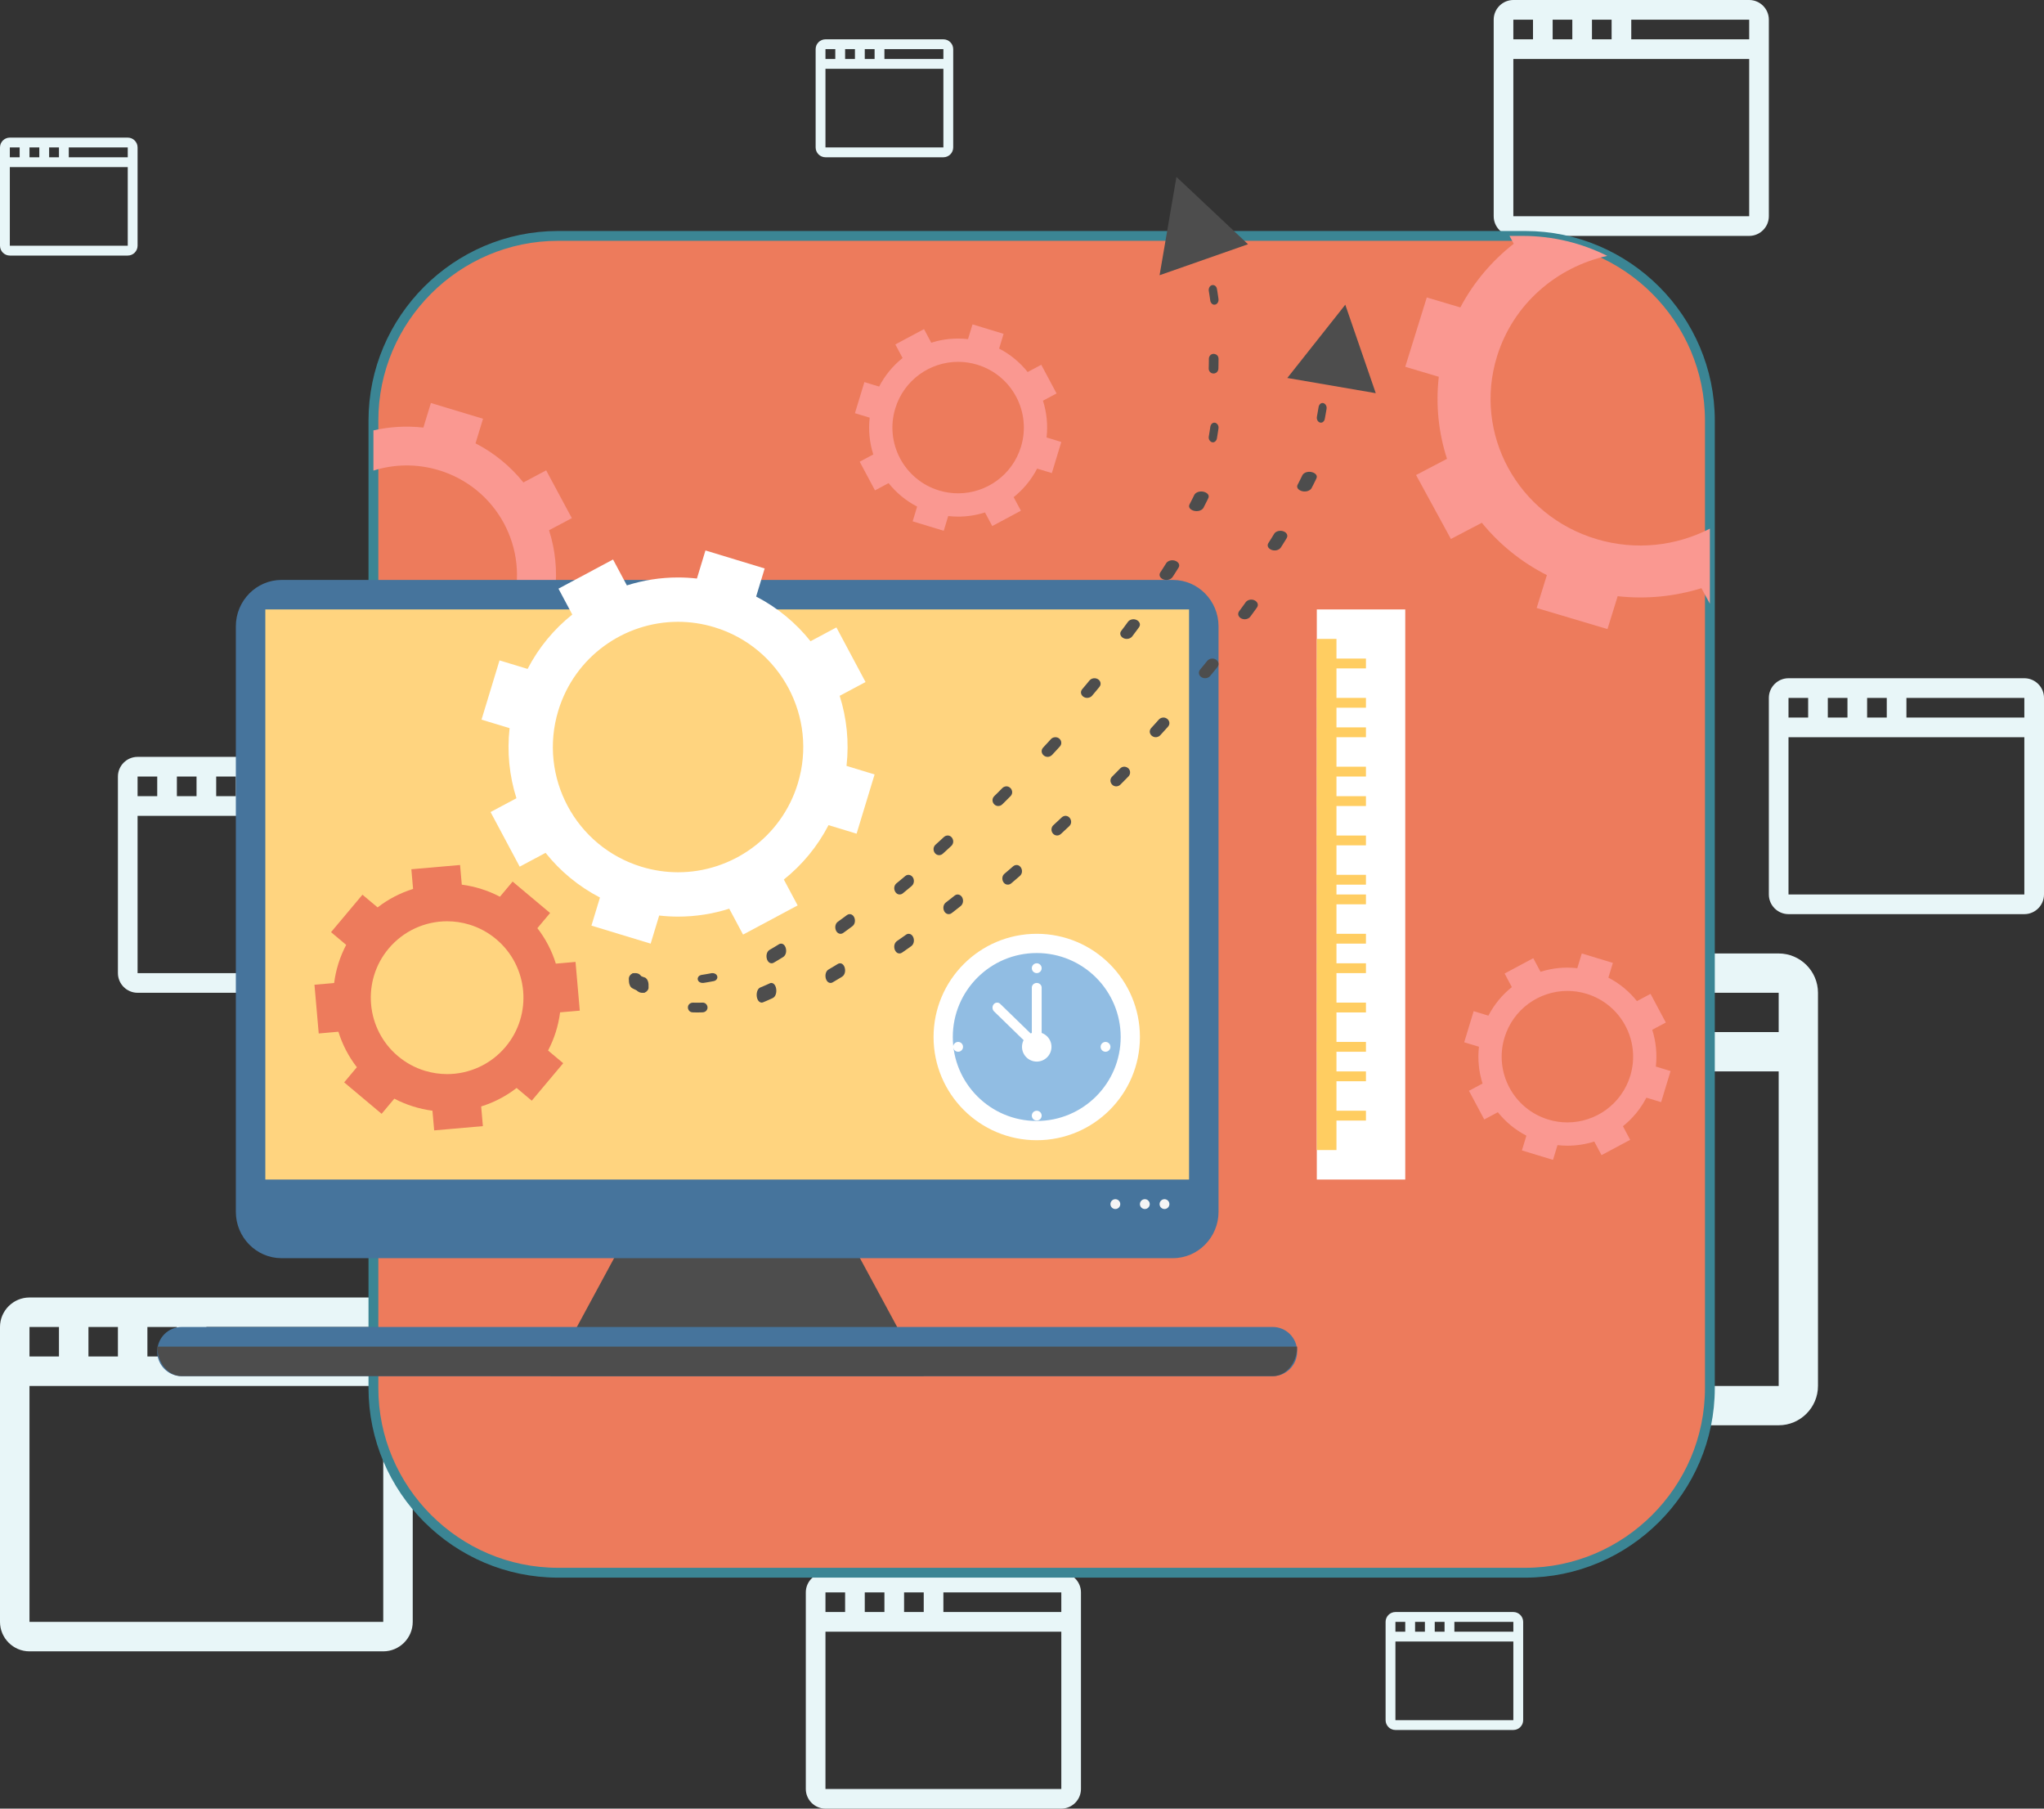 <?xml version="1.0" encoding="UTF-8"?>
<svg width="208px" height="184px" viewBox="0 0 208 184" version="1.1" xmlns="http://www.w3.org/2000/svg" xmlns:xlink="http://www.w3.org/1999/xlink">
    <rect x="0" y="0" width="208" height="184" fill="#333333" stroke="none"/>
    <!-- Generator: Sketch 49 (51002) - http://www.bohemiancoding.com/sketch -->
    <title>default-image</title>
    <desc>Created with Sketch.</desc>
    <defs></defs>
    <g id="Page-1" stroke="none" stroke-width="1" fill="none" fill-rule="evenodd">
        <g id="default-image">
            <g id="faded" fill="#E8F6F8" fill-rule="nonzero">
                <path d="M149,101 L153,101 L153,105 L149,105 L149,101 Z M141,101 L145,101 L145,105 L141,105 L141,101 Z M133,101 L137,101 L137,105 L133,105 L133,101 Z M181,141 L133,141 L133,109 L181,109 L181,141 Z M181,105 L157,105 L157,101 L181,101 L181,105 Z M185,101 C185,98.8 183.2,97 181,97 L133,97 C130.8,97 129,98.8 129,101 L129,141 C129,143.2 130.8,145 133,145 L181,145 C183.2,145 185,143.2 185,141 L185,101 Z" id="4"></path>
                <path d="M15,135 L18,135 L18,138 L15,138 L15,135 Z M9,135 L12,135 L12,138 L9,138 L9,135 Z M3,135 L6,135 L6,138 L3,138 L3,135 Z M39,165 L3,165 L3,141 L39,141 L39,165 Z M39,138 L21,138 L21,135 L39,135 L39,138 Z M42,135 C42,133.35 40.65,132 39,132 L3,132 C1.35,132 0,133.35 0,135 L0,165 C0,166.65 1.35,168 3,168 L39,168 C40.65,168 42,166.65 42,165 L42,135 Z" id="3"></path>
                <path d="M75,87 L78,87 L78,90 L75,90 L75,87 Z M69,87 L72,87 L72,90 L69,90 L69,87 Z M63,87 L66,87 L66,90 L63,90 L63,87 Z M99,117 L63,117 L63,93 L99,93 L99,117 Z M99,90 L81,90 L81,87 L99,87 L99,90 Z M102,87 C102,85.35 100.65,84 99,84 L63,84 C61.35,84 60,85.35 60,87 L60,117 C60,118.65 61.35,120 63,120 L99,120 C100.65,120 102,118.65 102,117 L102,87 Z" id="3"></path>
                <path d="M190,71 L192,71 L192,73 L190,73 L190,71 Z M186,71 L188,71 L188,73 L186,73 L186,71 Z M182,71 L184,71 L184,73 L182,73 L182,71 Z M206,91 L182,91 L182,75 L206,75 L206,91 Z M206,73 L194,73 L194,71 L206,71 L206,73 Z M208,71 C208,69.9 207.1,69 206,69 L182,69 C180.9,69 180,69.9 180,71 L180,91 C180,92.1 180.9,93 182,93 L206,93 C207.1,93 208,92.1 208,91 L208,71 Z" id="2"></path>
                <path d="M22,79 L24,79 L24,81 L22,81 L22,79 Z M18,79 L20,79 L20,81 L18,81 L18,79 Z M14,79 L16,79 L16,81 L14,81 L14,79 Z M38,99 L14,99 L14,83 L38,83 L38,99 Z M38,81 L26,81 L26,79 L38,79 L38,81 Z M40,79 C40,77.9 39.1,77 38,77 L14,77 C12.9,77 12,77.9 12,79 L12,99 C12,100.1 12.9,101 14,101 L38,101 C39.1,101 40,100.1 40,99 L40,79 Z" id="2"></path>
                <path d="M92,162 L94,162 L94,164 L92,164 L92,162 Z M88,162 L90,162 L90,164 L88,164 L88,162 Z M84,162 L86,162 L86,164 L84,164 L84,162 Z M108,182 L84,182 L84,166 L108,166 L108,182 Z M108,164 L96,164 L96,162 L108,162 L108,164 Z M110,162 C110,160.9 109.1,160 108,160 L84,160 C82.9,160 82,160.9 82,162 L82,182 C82,183.1 82.9,184 84,184 L108,184 C109.1,184 110,183.1 110,182 L110,162 Z" id="2"></path>
                <path d="M162,2 L164,2 L164,4 L162,4 L162,2 Z M158,2 L160,2 L160,4 L158,4 L158,2 Z M154,2 L156,2 L156,4 L154,4 L154,2 Z M178,22 L154,22 L154,6 L178,6 L178,22 Z M178,4 L166,4 L166,2 L178,2 L178,4 Z M180,2 C180,0.9 179.1,0 178,0 L154,0 C152.9,0 152,0.9 152,2 L152,22 C152,23.1 152.9,24 154,24 L178,24 C179.1,24 180,23.1 180,22 L180,2 Z" id="2"></path>
                <path d="M88,5 L89,5 L89,6 L88,6 L88,5 Z M86,5 L87,5 L87,6 L86,6 L86,5 Z M84,5 L85,5 L85,6 L84,6 L84,5 Z M96,15 L84,15 L84,7 L96,7 L96,15 Z M96,6 L90,6 L90,5 L96,5 L96,6 Z M97,5 C97,4.45 96.55,4 96,4 L84,4 C83.45,4 83,4.45 83,5 L83,15 C83,15.55 83.45,16 84,16 L96,16 C96.55,16 97,15.55 97,15 L97,5 Z" id="1"></path>
                <path d="M146,165 L147,165 L147,166 L146,166 L146,165 Z M144,165 L145,165 L145,166 L144,166 L144,165 Z M142,165 L143,165 L143,166 L142,166 L142,165 Z M154,175 L142,175 L142,167 L154,167 L154,175 Z M154,166 L148,166 L148,165 L154,165 L154,166 Z M155,165 C155,164.45 154.55,164 154,164 L142,164 C141.45,164 141,164.45 141,165 L141,175 C141,175.55 141.45,176 142,176 L154,176 C154.55,176 155,175.55 155,175 L155,165 Z" id="1"></path>
                <path d="M5,15 L6,15 L6,16 L5,16 L5,15 Z M3,15 L4,15 L4,16 L3,16 L3,15 Z M1,15 L2,15 L2,16 L1,16 L1,15 Z M13,25 L1,25 L1,17 L13,17 L13,25 Z M13,16 L7,16 L7,15 L13,15 L13,16 Z M14,15 C14,14.45 13.55,14 13,14 L1,14 C0.45,14 0,14.45 0,15 L0,25 C0,25.55 0.45,26 1,26 L13,26 C13.55,26 14,25.55 14,25 L14,15 Z" id="1"></path>
            </g>
            <g id="main" transform="translate(16, 18)">
                <path d="M40.789,6 L139.21,6 C149.545,6 158,14.455 158,24.789 L158,123.21 C158,133.544 149.545,142 139.21,142 L40.789,142 C30.454,142 22,133.544 22,123.21 L22,24.789 C22,14.455 30.454,6 40.789,6" id="Fill-609" stroke="#3B8594" fill="#ED7B5C"></path>
                <path d="M22,57.716 L22,51.121 L22.132,51.163 C28.057,52.953 34.322,49.63 36.123,43.741 C37.924,37.852 34.58,31.627 28.655,29.836 C26.397,29.154 24.09,29.215 22,29.877 L22,25.786 C23.638,25.412 25.354,25.305 27.084,25.5 L27.848,23 L33.154,24.602 L32.389,27.103 C34.313,28.092 35.959,29.459 37.261,31.081 L39.579,29.851 L42.19,34.713 L39.872,35.943 C40.504,37.92 40.729,40.039 40.486,42.18 L43,42.94 L41.388,48.212 L38.873,47.452 C37.876,49.365 36.502,51.002 34.87,52.295 L36.108,54.6 L31.216,57.194 L29.978,54.891 C27.989,55.518 25.855,55.742 23.703,55.5 L22.938,58 L22,57.716" id="Fill-610" fill="#FA9891"></path>
                <path d="M137.607,6 L138.938,6 C142.035,6 144.965,6.734 147.558,8.031 C142.396,9.177 137.991,12.929 136.342,18.244 C133.896,26.125 138.435,34.455 146.482,36.851 C150.474,38.039 154.578,37.544 158,35.781 L158,43.42 L157.139,41.839 C154.437,42.678 151.539,42.979 148.616,42.654 L147.578,46 L140.373,43.855 L141.412,40.509 C138.797,39.185 136.562,37.357 134.795,35.186 L131.645,36.832 L128.1,30.326 L131.249,28.679 C130.391,26.034 130.085,23.198 130.415,20.333 L127,19.316 L129.191,12.26 L132.606,13.276 C133.959,10.719 135.825,8.529 138.041,6.798 L137.607,6" id="Fill-611" fill="#FA9891"></path>
                <path d="M75.849,18.423 L75.111,17.041 L78.028,15.483 L78.767,16.866 C79.64,16.588 80.562,16.442 81.501,16.443 L81.501,18.811 C78.632,18.81 75.98,20.669 75.103,23.555 C74.028,27.088 76.022,30.824 79.555,31.898 C80.203,32.094 80.857,32.188 81.501,32.188 L81.501,34.558 C81.166,34.557 80.829,34.538 80.492,34.5 L80.036,36 L76.873,35.038 L77.329,33.538 C76.181,32.944 75.199,32.124 74.424,31.151 L73.041,31.889 L71.484,28.972 L72.866,28.234 C72.489,27.048 72.355,25.776 72.5,24.492 L71,24.036 L71.962,20.872 L73.462,21.328 C74.057,20.181 74.875,19.199 75.849,18.423 Z M81.501,16.443 C81.834,16.443 82.171,16.462 82.508,16.5 L82.965,15 L86.128,15.962 L85.671,17.463 C86.819,18.056 87.801,18.876 88.577,19.849 L89.96,19.111 L91.517,22.028 L90.134,22.766 C90.511,23.952 90.645,25.223 90.5,26.507 L92,26.963 L91.038,30.128 L89.539,29.672 C88.944,30.819 88.125,31.801 87.151,32.577 L87.889,33.959 L84.972,35.516 L84.234,34.134 C83.36,34.412 82.438,34.558 81.501,34.558 L81.501,32.188 C84.368,32.189 87.021,30.331 87.898,27.445 C88.973,23.911 86.979,20.176 83.445,19.102 C82.798,18.904 82.144,18.811 81.501,18.811 L81.501,16.443 Z" id="Fill-612" fill="#FA9891"></path>
                <polyline id="Fill-613" fill="#4D4D4D" points="49.193 105 68.807 105 78 122 40 122 49.193 105"></polyline>
                <path d="M12.641,41 L103.359,41 C105.912,41 108,43.121 108,45.714 L108,105.286 C108,107.879 105.912,110 103.359,110 L12.641,110 C10.089,110 8,107.879 8,105.286 L8,45.714 C8,43.121 10.089,41 12.641,41" id="Fill-614" fill="#46749C"></path>
                <path d="M102.5,104 C102.776,104 103,104.224 103,104.5 C103,104.776 102.776,105 102.5,105 C102.224,105 102,104.776 102,104.5 C102,104.224 102.224,104 102.5,104" id="Fill-615" fill="#F5F5F5"></path>
                <path d="M100.5,104 C100.776,104 101,104.224 101,104.5 C101,104.776 100.776,105 100.5,105 C100.224,105 100,104.776 100,104.5 C100,104.224 100.224,104 100.5,104" id="Fill-616" fill="#F5F5F5"></path>
                <path d="M97.5,104 C97.776,104 98,104.224 98,104.5 C98,104.776 97.776,105 97.5,105 C97.224,105 97,104.776 97,104.5 C97,104.224 97.224,104 97.5,104" id="Fill-617" fill="#F5F5F5"></path>
                <path d="M2.477,117 L113.524,117 C114.886,117 116,118.124 116,119.5 C116,120.875 114.886,122 113.524,122 L2.477,122 C1.114,122 0,120.875 0,119.5 C0,118.124 1.114,117 2.477,117" id="Fill-618" fill="#46749C"></path>
                <path d="M116,119 C116,120.65 114.885,122 113.523,122 L2.478,122 C1.115,122 0,120.65 0,119 L116,119" id="Fill-619" fill="#4D4D4D"></path>
                <polygon id="Fill-620" fill="#FFD47F" points="11 102 105 102 105 44 11 44"></polygon>
                <polygon id="Fill-621" fill="#FFFFFF" points="118 102 127 102 127 44 118 44"></polygon>
                <polygon id="Fill-622" fill="#FFCD61" points="118 99 120 99 120 47 118 47"></polygon>
                <polygon id="Fill-623" fill="#FFCD61" points="118 50 123 50 123 49 118 49"></polygon>
                <polygon id="Fill-624" fill="#FFCD61" points="118 54 123 54 123 53 118 53"></polygon>
                <polygon id="Fill-625" fill="#FFCD61" points="118 57 123 57 123 56 118 56"></polygon>
                <polygon id="Fill-626" fill="#FFCD61" points="118 61 123 61 123 60 118 60"></polygon>
                <polygon id="Fill-627" fill="#FFCD61" points="118 64 123 64 123 63 118 63"></polygon>
                <polyline id="Fill-628" fill="#FFCD61" points="118 67 123 67.001 123 68 118 68 118 67"></polyline>
                <polygon id="Fill-629" fill="#FFCD61" points="118 72 123 72 123 71 118 71"></polygon>
                <polygon id="Fill-630" fill="#FFCD61" points="118 74 123 74 123 73 118 73"></polygon>
                <polygon id="Fill-631" fill="#FFCD61" points="118 78 123 78 123 77 118 77"></polygon>
                <polygon id="Fill-632" fill="#FFCD61" points="118 81 123 81 123 80 118 80"></polygon>
                <polygon id="Fill-633" fill="#FFCD61" points="118 85 123 85 123 84 118 84"></polygon>
                <polygon id="Fill-634" fill="#FFCD61" points="118 89 123 89 123 88 118 88"></polygon>
                <polygon id="Fill-635" fill="#FFCD61" points="118 92 123 92 123 91 118 91"></polygon>
                <polygon id="Fill-636" fill="#FFCD61" points="118 96 123 96 123 95 118 95"></polygon>
                <path d="M42.235,44.521 L40.83,41.887 L46.385,38.921 L47.792,41.555 C49.458,41.026 51.213,40.747 53,40.748 L53,45.26 C47.537,45.258 42.485,48.797 40.813,54.295 C38.767,61.025 42.564,68.141 49.296,70.186 C50.529,70.561 51.775,70.739 53,70.74 L53,75.252 C52.364,75.251 51.722,75.215 51.08,75.142 L50.211,78 L44.185,76.168 L45.053,73.31 C42.867,72.179 40.998,70.618 39.52,68.764 L36.885,70.17 L33.92,64.613 L36.553,63.208 C35.836,60.948 35.581,58.526 35.857,56.08 L33,55.212 L34.832,49.185 L37.689,50.053 C38.82,47.868 40.381,45.999 42.235,44.521 Z M53,40.748 C53.637,40.749 54.277,40.785 54.92,40.858 L55.788,38 L61.814,39.832 L60.946,42.69 C63.131,43.82 65.002,45.382 66.481,47.236 L69.114,45.83 L72.08,51.387 L69.447,52.791 C70.163,55.052 70.419,57.474 70.143,59.919 L73,60.789 L71.168,66.814 L68.312,65.946 C67.179,68.132 65.619,70.002 63.765,71.48 L65.17,74.114 L59.614,77.079 L58.208,74.446 C56.542,74.974 54.787,75.253 53,75.252 L53,70.74 C58.463,70.741 63.516,67.202 65.187,61.705 C67.234,54.974 63.435,47.859 56.705,45.814 C55.472,45.439 54.226,45.26 53,45.26 L53,40.748 Z" id="Fill-637" fill="#FFFFFF"></path>
                <path d="M29.499,96.885 L28.182,97 L28.006,94.997 C26.653,94.821 25.335,94.406 24.127,93.772 L22.834,95.313 L19.022,92.115 L20.315,90.574 C19.474,89.487 18.844,88.275 18.436,86.963 L16.434,87.14 L16,82.182 L18.001,82.007 C18.178,80.644 18.589,79.342 19.227,78.126 L17.687,76.833 L20.885,73.022 L22.425,74.314 C23.512,73.475 24.725,72.844 26.035,72.436 L25.86,70.433 L29.499,70.115 L29.499,75.726 C27.24,75.725 25.051,76.713 23.547,78.504 C20.793,81.787 21.223,86.697 24.504,89.452 C25.314,90.131 26.233,90.631 27.235,90.935 C27.982,91.162 28.744,91.272 29.499,91.273 L29.499,96.885 Z M39.773,88.873 L41.313,90.166 L38.113,93.977 L36.573,92.684 C35.485,93.525 34.275,94.156 32.965,94.564 L33.139,96.566 L29.499,96.885 L29.499,91.273 C31.759,91.273 33.948,90.287 35.452,88.495 C38.205,85.213 37.777,80.303 34.495,77.548 C33.684,76.868 32.766,76.369 31.764,76.064 C31.017,75.837 30.254,75.726 29.499,75.726 L29.499,70.115 L30.817,70 L30.992,72.001 C32.344,72.177 33.664,72.593 34.873,73.228 L36.165,71.687 L39.978,74.885 L38.685,76.426 C39.525,77.514 40.156,78.724 40.564,80.036 L42.566,79.86 L43,84.818 L40.996,84.991 C40.822,86.354 40.411,87.656 39.773,88.873 Z" id="Fill-638" fill="#ED7B5C"></path>
                <path d="M89.5,97 C94.732,97 99,92.732 99,87.5 C99,82.267 94.732,78 89.5,78 C84.267,78 80,82.267 80,87.5 C80,92.732 84.267,97 89.5,97" id="Fill-639" fill="#91BDE3"></path>
                <path d="M89.5,97 C94.732,97 99,92.732 99,87.5 C99,82.267 94.732,78 89.5,78 C84.267,78 80,82.267 80,87.5 C80,92.732 84.267,97 89.5,97 Z" id="Stroke-640" stroke="#000000" stroke-width="0.567"></path>
                <path d="M89.5,96.042 C84.782,96.042 80.958,92.218 80.958,87.5 C80.958,82.781 84.782,78.957 89.5,78.957 L89.5,77 C83.701,77 79,81.7 79,87.5 C79,93.298 83.701,98 89.5,98 L89.5,96.042 Z M89.5,78.957 C94.218,78.957 98.042,82.781 98.042,87.5 C98.042,92.218 94.218,96.042 89.5,96.042 L89.5,98 C95.299,98 100,93.298 100,87.5 C100,81.7 95.299,77 89.5,77 L89.5,78.957 Z" id="Fill-641" fill="#FFFFFF"></path>
                <path d="M89.499,82 L89.5,82 C89.775,82 90,82.213 90,82.472 L90,87.527 C90,87.787 89.775,88 89.5,88 L89.499,88 C89.225,88 89,87.787 89,87.527 L89,82.472 C89,82.213 89.225,82 89.499,82" id="Fill-642" fill="#FFFFFF"></path>
                <path d="M85.119,84.171 C85.291,83.961 85.591,83.942 85.783,84.129 L88.843,87.104 C89.036,87.292 89.054,87.618 88.881,87.829 C88.709,88.04 88.409,88.058 88.216,87.87 L85.157,84.895 C84.963,84.707 84.947,84.381 85.119,84.171" id="Fill-643" fill="#FFFFFF"></path>
                <path d="M89.5,81 C89.775,81 90,80.776 90,80.5 C90,80.224 89.775,80 89.5,80 C89.224,80 89,80.224 89,80.5 C89,80.776 89.224,81 89.5,81" id="Fill-644" fill="#FFFFFF"></path>
                <path d="M97,88.5 C97,88.776 96.776,89 96.5,89 C96.224,89 96,88.776 96,88.5 C96,88.224 96.224,88 96.5,88 C96.776,88 97,88.224 97,88.5" id="Fill-645" fill="#FFFFFF"></path>
                <path d="M89.5,96 C89.224,96 89,95.776 89,95.5 C89,95.224 89.224,95 89.5,95 C89.776,95 90,95.224 90,95.5 C90,95.776 89.776,96 89.5,96" id="Fill-646" fill="#FFFFFF"></path>
                <path d="M81,88.5 C81,88.224 81.224,88 81.5,88 C81.776,88 82,88.224 82,88.5 C82,88.776 81.776,89 81.5,89 C81.224,89 81,88.776 81,88.5" id="Fill-647" fill="#FFFFFF"></path>
                <path d="M89.5,90 C90.326,90 91,89.326 91,88.5 C91,87.674 90.326,87 89.5,87 C88.674,87 88,87.674 88,88.5 C88,89.326 88.674,90 89.5,90" id="Fill-648" fill="#FFFFFF"></path>
                <path d="M55.518,84.989 C55.612,84.984 55.689,84.961 55.769,84.911 C56.196,84.629 55.991,83.99 55.482,84 L55.434,84.002 L55.239,84.007 L55.046,84.011 L54.856,84.01 L54.67,84.008 L54.518,84.003 C54.416,84 54.311,84.029 54.226,84.084 C53.82,84.353 53.994,84.97 54.481,84.992 L54.647,84.997 L54.85,85 L55.054,85 L55.261,84.997 L55.471,84.991 L55.518,84.989" id="Fill-649" fill="#4D4D4D"></path>
                <path d="M62.636,83.537 C63.185,83.28 63.089,82.042 62.507,82 C62.451,82 62.4,82.008 62.346,82.034 L62.236,82.084 L61.976,82.201 L61.718,82.314 L61.463,82.422 L61.379,82.456 C60.842,82.671 60.881,83.894 61.461,83.997 C61.523,84.004 61.579,83.999 61.638,83.975 L61.73,83.936 L61.994,83.825 L62.26,83.709 L62.527,83.589 L62.636,83.537" id="Fill-650" fill="#4D4D4D"></path>
                <path d="M69.69,81.366 C70.258,81.008 69.983,79.848 69.367,80.017 C69.33,80.029 69.3,80.041 69.266,80.062 L69.052,80.192 L68.753,80.373 L68.454,80.549 L68.317,80.63 C67.781,80.94 67.967,82.046 68.557,81.999 C68.617,81.991 68.668,81.976 68.725,81.943 L68.868,81.86 L69.171,81.679 L69.476,81.496 L69.69,81.366" id="Fill-651" fill="#4D4D4D"></path>
                <path d="M76.728,78.258 C77.23,77.894 76.986,76.934 76.41,77.004 C76.333,77.016 76.273,77.037 76.205,77.086 L76.031,77.21 L75.705,77.439 L75.381,77.665 L75.279,77.735 C74.739,78.112 75.045,79.163 75.669,78.978 C75.711,78.963 75.75,78.944 75.788,78.918 L75.895,78.844 L76.224,78.615 L76.554,78.384 L76.728,78.258" id="Fill-652" fill="#4D4D4D"></path>
                <path d="M81.757,74.181 C81.953,74.023 82.044,73.74 81.98,73.471 C81.884,73.052 81.454,72.865 81.152,73.108 L80.844,73.351 L80.503,73.619 L80.247,73.817 C79.778,74.194 80.024,75.039 80.586,74.999 C80.678,74.988 80.765,74.958 80.843,74.896 L81.104,74.694 L81.448,74.424 L81.757,74.181" id="Fill-653" fill="#4D4D4D"></path>
                <path d="M87.784,71.112 C88.293,70.663 87.822,69.756 87.201,70.062 C87.163,70.083 87.133,70.104 87.099,70.132 L86.983,70.233 L86.636,70.532 L86.287,70.83 L86.222,70.885 C85.745,71.283 86.097,72.145 86.701,71.979 C86.774,71.956 86.834,71.925 86.894,71.875 L86.964,71.817 L87.316,71.516 L87.668,71.213 L87.784,71.112" id="Fill-654" fill="#4D4D4D"></path>
                <path d="M92.808,66.05 C93.296,65.583 92.771,64.749 92.156,65.073 C92.114,65.098 92.082,65.121 92.045,65.155 L91.993,65.205 L91.644,65.531 L91.295,65.855 L91.196,65.947 C91.016,66.111 90.955,66.369 91.034,66.604 C91.172,67 91.643,67.129 91.946,66.852 L92.05,66.758 L92.403,66.429 L92.808,66.05" id="Fill-655" fill="#4D4D4D"></path>
                <path d="M98.834,60.99 C98.932,60.888 98.993,60.757 98.999,60.617 C99.025,60.077 98.377,59.793 97.991,60.177 L97.796,60.376 L97.453,60.724 L97.173,61.006 C96.735,61.441 97.197,62.181 97.803,61.959 C97.883,61.928 97.947,61.888 98.008,61.827 L98.293,61.541 L98.639,61.189 L98.834,60.99" id="Fill-656" fill="#4D4D4D"></path>
                <path d="M102.855,55.931 C103.284,55.448 102.681,54.766 102.084,55.079 C102.025,55.113 101.972,55.153 101.926,55.204 L101.683,55.475 L101.353,55.841 L101.149,56.064 C100.71,56.558 101.326,57.228 101.908,56.923 C101.972,56.888 102.02,56.854 102.07,56.8 L102.277,56.572 L102.613,56.201 L102.855,55.931" id="Fill-657" fill="#4D4D4D"></path>
                <path d="M107.883,49.871 C108.073,49.637 108.028,49.318 107.778,49.132 C107.498,48.921 107.066,48.969 106.851,49.232 L106.616,49.523 L106.302,49.906 L106.121,50.124 C106.011,50.252 105.974,50.425 106.018,50.58 C106.153,51.037 106.818,51.151 107.143,50.774 L107.329,50.55 L107.647,50.162 L107.883,49.871" id="Fill-658" fill="#4D4D4D"></path>
                <path d="M111.905,43.809 C112.274,43.295 111.485,42.744 110.908,43.129 C110.849,43.17 110.802,43.215 110.763,43.268 L110.563,43.548 L110.276,43.942 L110.097,44.185 C109.743,44.679 110.431,45.214 111.023,44.912 C111.108,44.866 111.176,44.811 111.23,44.739 L111.414,44.49 L111.705,44.089 L111.905,43.809" id="Fill-659" fill="#4D4D4D"></path>
                <path d="M114.936,36.743 C115.116,36.443 114.901,36.101 114.475,36.017 C114.149,35.954 113.8,36.074 113.661,36.304 L113.507,36.558 L113.253,36.965 L113.073,37.247 C112.746,37.75 113.587,38.245 114.172,37.866 C114.245,37.817 114.297,37.766 114.339,37.7 L114.524,37.41 L114.782,36.996 L114.936,36.743" id="Fill-660" fill="#4D4D4D"></path>
                <path d="M117.958,30.677 C118.232,30.106 117.083,29.72 116.592,30.256 C116.567,30.287 116.545,30.317 116.53,30.351 L116.429,30.559 L116.221,30.976 L116.047,31.315 C115.779,31.819 116.717,32.242 117.302,31.841 C117.377,31.786 117.43,31.728 117.468,31.656 L117.646,31.311 L117.857,30.886 L117.958,30.677" id="Fill-661" fill="#4D4D4D"></path>
                <path d="M118.99,23.608 C119.08,23.094 118.53,22.765 118.255,23.206 C118.218,23.27 118.197,23.325 118.183,23.403 L118.161,23.53 L118.088,23.957 L118.011,24.383 C117.913,24.94 118.518,25.243 118.766,24.756 C118.788,24.706 118.805,24.661 118.814,24.606 L118.893,24.172 L118.969,23.736 L118.99,23.608" id="Fill-662" fill="#4D4D4D"></path>
                <polyline id="Fill-663" fill="#4D4D4D" points="115 20.453 120.898 13 124 22 115 20.453"></polyline>
                <path d="M49.24,81.311 C48.956,80.795 48.008,80.955 48,81.54 C48.002,81.627 48.018,81.694 48.062,81.773 L48.154,81.927 L48.25,82.078 L48.352,82.225 L48.461,82.368 L48.574,82.507 L48.695,82.642 L48.821,82.774 L48.848,82.801 C49.297,83.255 50.191,82.871 49.964,82.274 C49.936,82.213 49.902,82.16 49.851,82.109 L49.823,82.082 L49.727,81.981 L49.635,81.877 L49.548,81.77 L49.464,81.66 L49.385,81.547 L49.31,81.43 L49.24,81.311" id="Fill-664" fill="#4D4D4D"></path>
                <path d="M56.606,81.819 C57.146,81.719 57.13,81.075 56.564,81.003 C56.501,80.998 56.446,80.999 56.384,81.01 L56.164,81.052 L55.925,81.095 L55.688,81.135 L55.453,81.172 L55.417,81.177 C54.85,81.267 54.866,81.926 55.437,81.997 C55.493,82.002 55.537,82.001 55.592,81.994 L55.641,81.987 L55.888,81.948 L56.136,81.905 L56.387,81.86 L56.606,81.819" id="Fill-665" fill="#4D4D4D"></path>
                <path d="M63.693,79.364 C64.255,79.011 63.986,77.847 63.364,78.017 C63.33,78.029 63.296,78.044 63.265,78.064 L63.096,78.168 L62.813,78.34 L62.533,78.506 L62.318,78.631 C61.792,78.935 61.954,80.02 62.543,80 C62.607,79.995 62.665,79.978 62.725,79.944 L62.947,79.816 L63.235,79.644 L63.524,79.468 L63.693,79.364" id="Fill-666" fill="#4D4D4D"></path>
                <path d="M70.741,76.227 C71.212,75.873 70.998,74.984 70.446,75 C70.349,75.008 70.267,75.033 70.184,75.097 L70.089,75.167 L69.781,75.395 L69.473,75.619 L69.267,75.768 C68.783,76.11 69,77.041 69.577,76.999 C69.663,76.99 69.734,76.964 69.809,76.911 L70.021,76.758 L70.334,76.53 L70.648,76.297 L70.741,76.227" id="Fill-667" fill="#4D4D4D"></path>
                <path d="M76.776,72.134 C76.941,71.993 77.022,71.774 76.995,71.541 C76.939,71.074 76.452,70.84 76.119,71.123 L76.015,71.211 L75.693,71.48 L75.37,71.747 L75.232,71.858 C74.725,72.272 75.121,73.185 75.727,72.967 C75.781,72.946 75.83,72.917 75.875,72.881 L76.017,72.764 L76.345,72.494 L76.671,72.223 L76.776,72.134" id="Fill-668" fill="#4D4D4D"></path>
                <path d="M80.803,68.063 C81.234,67.665 80.905,66.908 80.332,67.009 C80.226,67.033 80.142,67.071 80.059,67.148 L79.954,67.246 L79.626,67.547 L79.299,67.845 L79.203,67.931 C78.738,68.362 79.138,69.154 79.734,68.974 C79.811,68.948 79.872,68.913 79.935,68.857 L80.034,68.768 L80.366,68.466 L80.697,68.161 L80.803,68.063" id="Fill-669" fill="#4D4D4D"></path>
                <path d="M86.827,63.002 C87.288,62.538 86.75,61.764 86.142,62.069 C86.09,62.098 86.043,62.131 86.001,62.174 L85.771,62.405 L85.446,62.729 L85.177,62.995 C84.731,63.443 85.198,64.18 85.796,63.96 C85.874,63.927 85.932,63.89 85.994,63.831 L86.268,63.561 L86.597,63.232 L86.827,63.002" id="Fill-670" fill="#4D4D4D"></path>
                <path d="M91.855,57.94 C92.199,57.546 91.891,56.971 91.357,57.001 C91.19,57.016 91.052,57.076 90.94,57.197 L90.702,57.459 L90.387,57.8 L90.154,58.052 C89.699,58.545 90.341,59.258 90.933,58.906 C90.981,58.877 91.021,58.844 91.06,58.804 L91.298,58.548 L91.617,58.201 L91.855,57.94" id="Fill-671" fill="#4D4D4D"></path>
                <path d="M95.879,51.881 C96.021,51.714 96.035,51.499 95.937,51.311 C95.725,50.936 95.153,50.891 94.869,51.226 L94.666,51.473 L94.369,51.829 L94.129,52.113 C93.724,52.59 94.35,53.24 94.972,52.91 C95.035,52.873 95.086,52.832 95.131,52.778 L95.375,52.489 L95.677,52.128 L95.879,51.881" id="Fill-672" fill="#4D4D4D"></path>
                <path d="M99.902,45.82 C100.274,45.31 99.51,44.747 98.929,45.122 C98.871,45.162 98.821,45.208 98.783,45.261 L98.602,45.509 L98.332,45.873 L98.103,46.175 C97.747,46.633 98.38,47.207 98.99,46.925 C99.085,46.878 99.154,46.824 99.215,46.746 L99.446,46.436 L99.721,46.068 L99.902,45.82" id="Fill-673" fill="#4D4D4D"></path>
                <path d="M103.928,39.754 C104.25,39.251 103.422,38.752 102.835,39.136 C102.764,39.184 102.712,39.236 102.672,39.301 L102.47,39.622 L102.235,39.99 L102.072,40.24 C101.932,40.458 101.999,40.717 102.243,40.875 C102.583,41.096 103.122,41.014 103.319,40.708 L103.487,40.451 L103.725,40.076 L103.928,39.754" id="Fill-674" fill="#4D4D4D"></path>
                <path d="M106.959,32.677 C107.213,32.148 106.226,31.761 105.683,32.173 C105.615,32.227 105.565,32.282 105.531,32.352 L105.462,32.495 L105.279,32.863 L105.091,33.23 L105.049,33.311 C104.764,33.846 105.802,34.261 106.349,33.803 C106.398,33.76 106.437,33.713 106.465,33.66 L106.511,33.571 L106.703,33.196 L106.891,32.82 L106.959,32.677" id="Fill-675" fill="#4D4D4D"></path>
                <path d="M107.993,25.594 C108.072,25.066 107.491,24.77 107.23,25.222 C107.196,25.284 107.175,25.343 107.164,25.416 L107.149,25.521 L107.093,25.887 L107.034,26.252 L107.01,26.393 C106.916,26.919 107.502,27.243 107.773,26.773 C107.803,26.715 107.822,26.665 107.834,26.599 L107.859,26.449 L107.92,26.074 L107.977,25.698 L107.993,25.594" id="Fill-676" fill="#4D4D4D"></path>
                <path d="M108,18.503 C108.007,17.997 107.336,17.803 107.081,18.25 C107.038,18.332 107.017,18.403 107.016,18.496 L107.016,18.685 L107.011,19.047 L107.002,19.409 L107.001,19.48 C106.995,19.594 107.029,19.7 107.093,19.793 C107.373,20.177 107.961,19.994 107.984,19.52 L107.987,19.438 L107.995,19.064 L107.999,18.691 L108,18.503" id="Fill-677" fill="#4D4D4D"></path>
                <path d="M107.841,11.409 C107.755,10.877 107.113,10.853 107.009,11.402 C106.998,11.467 106.997,11.531 107.007,11.596 L107.056,11.895 L107.112,12.255 L107.157,12.576 C107.188,12.803 107.348,12.979 107.54,12.998 C107.816,13.025 108.038,12.74 107.995,12.414 L107.947,12.08 L107.89,11.707 L107.841,11.409" id="Fill-678" fill="#4D4D4D"></path>
                <polyline id="Fill-679" fill="#4D4D4D" points="102 10 103.716 0 111 6.847 102 10"></polyline>
                <path d="M48.677,81.044 C48.536,80.973 48.395,80.986 48.263,81.098 C47.878,81.433 47.926,82.302 48.341,82.536 L48.528,82.633 L48.719,82.723 L48.911,82.807 L49.106,82.885 L49.303,82.956 L49.381,82.982 C49.553,83.039 49.728,82.96 49.853,82.765 C50.135,82.326 49.991,81.569 49.601,81.439 L49.523,81.415 L49.348,81.35 L49.176,81.282 L49.007,81.209 L48.841,81.129 L48.677,81.044" id="Fill-680" fill="#4D4D4D"></path>
                <path d="M137.848,82.423 L137.111,81.041 L140.027,79.483 L140.766,80.866 C141.641,80.588 142.562,80.442 143.5,80.442 L143.5,82.811 C140.632,82.81 137.979,84.668 137.102,87.555 C136.028,91.088 138.021,94.824 141.555,95.897 C142.203,96.095 142.857,96.188 143.5,96.188 L143.5,98.557 C143.166,98.557 142.83,98.538 142.492,98.5 L142.036,100 L138.872,99.038 L139.328,97.538 C138.18,96.943 137.199,96.125 136.423,95.151 L135.04,95.889 L133.483,92.971 L134.866,92.233 C134.489,91.048 134.355,89.776 134.5,88.491 L133,88.036 L133.962,84.871 L135.461,85.327 C136.056,84.18 136.875,83.199 137.848,82.423 Z M143.5,80.442 C143.835,80.443 144.171,80.462 144.508,80.5 L144.964,79 L148.128,79.961 L147.672,81.461 C148.82,82.055 149.801,82.875 150.578,83.848 L151.96,83.111 L153.517,86.028 L152.134,86.765 C152.511,87.952 152.645,89.223 152.501,90.508 L154,90.964 L153.038,94.127 L151.539,93.671 C150.944,94.819 150.125,95.801 149.152,96.577 L149.889,97.96 L146.973,99.516 L146.234,98.134 C145.36,98.412 144.438,98.557 143.5,98.557 L143.5,96.188 C146.369,96.189 149.021,94.331 149.899,91.445 C150.973,87.911 148.979,84.176 145.446,83.101 C144.798,82.905 144.144,82.811 143.5,82.811 L143.5,80.442 Z" id="Fill-681" fill="#FA9891"></path>
            </g>
        </g>
    </g>
</svg>